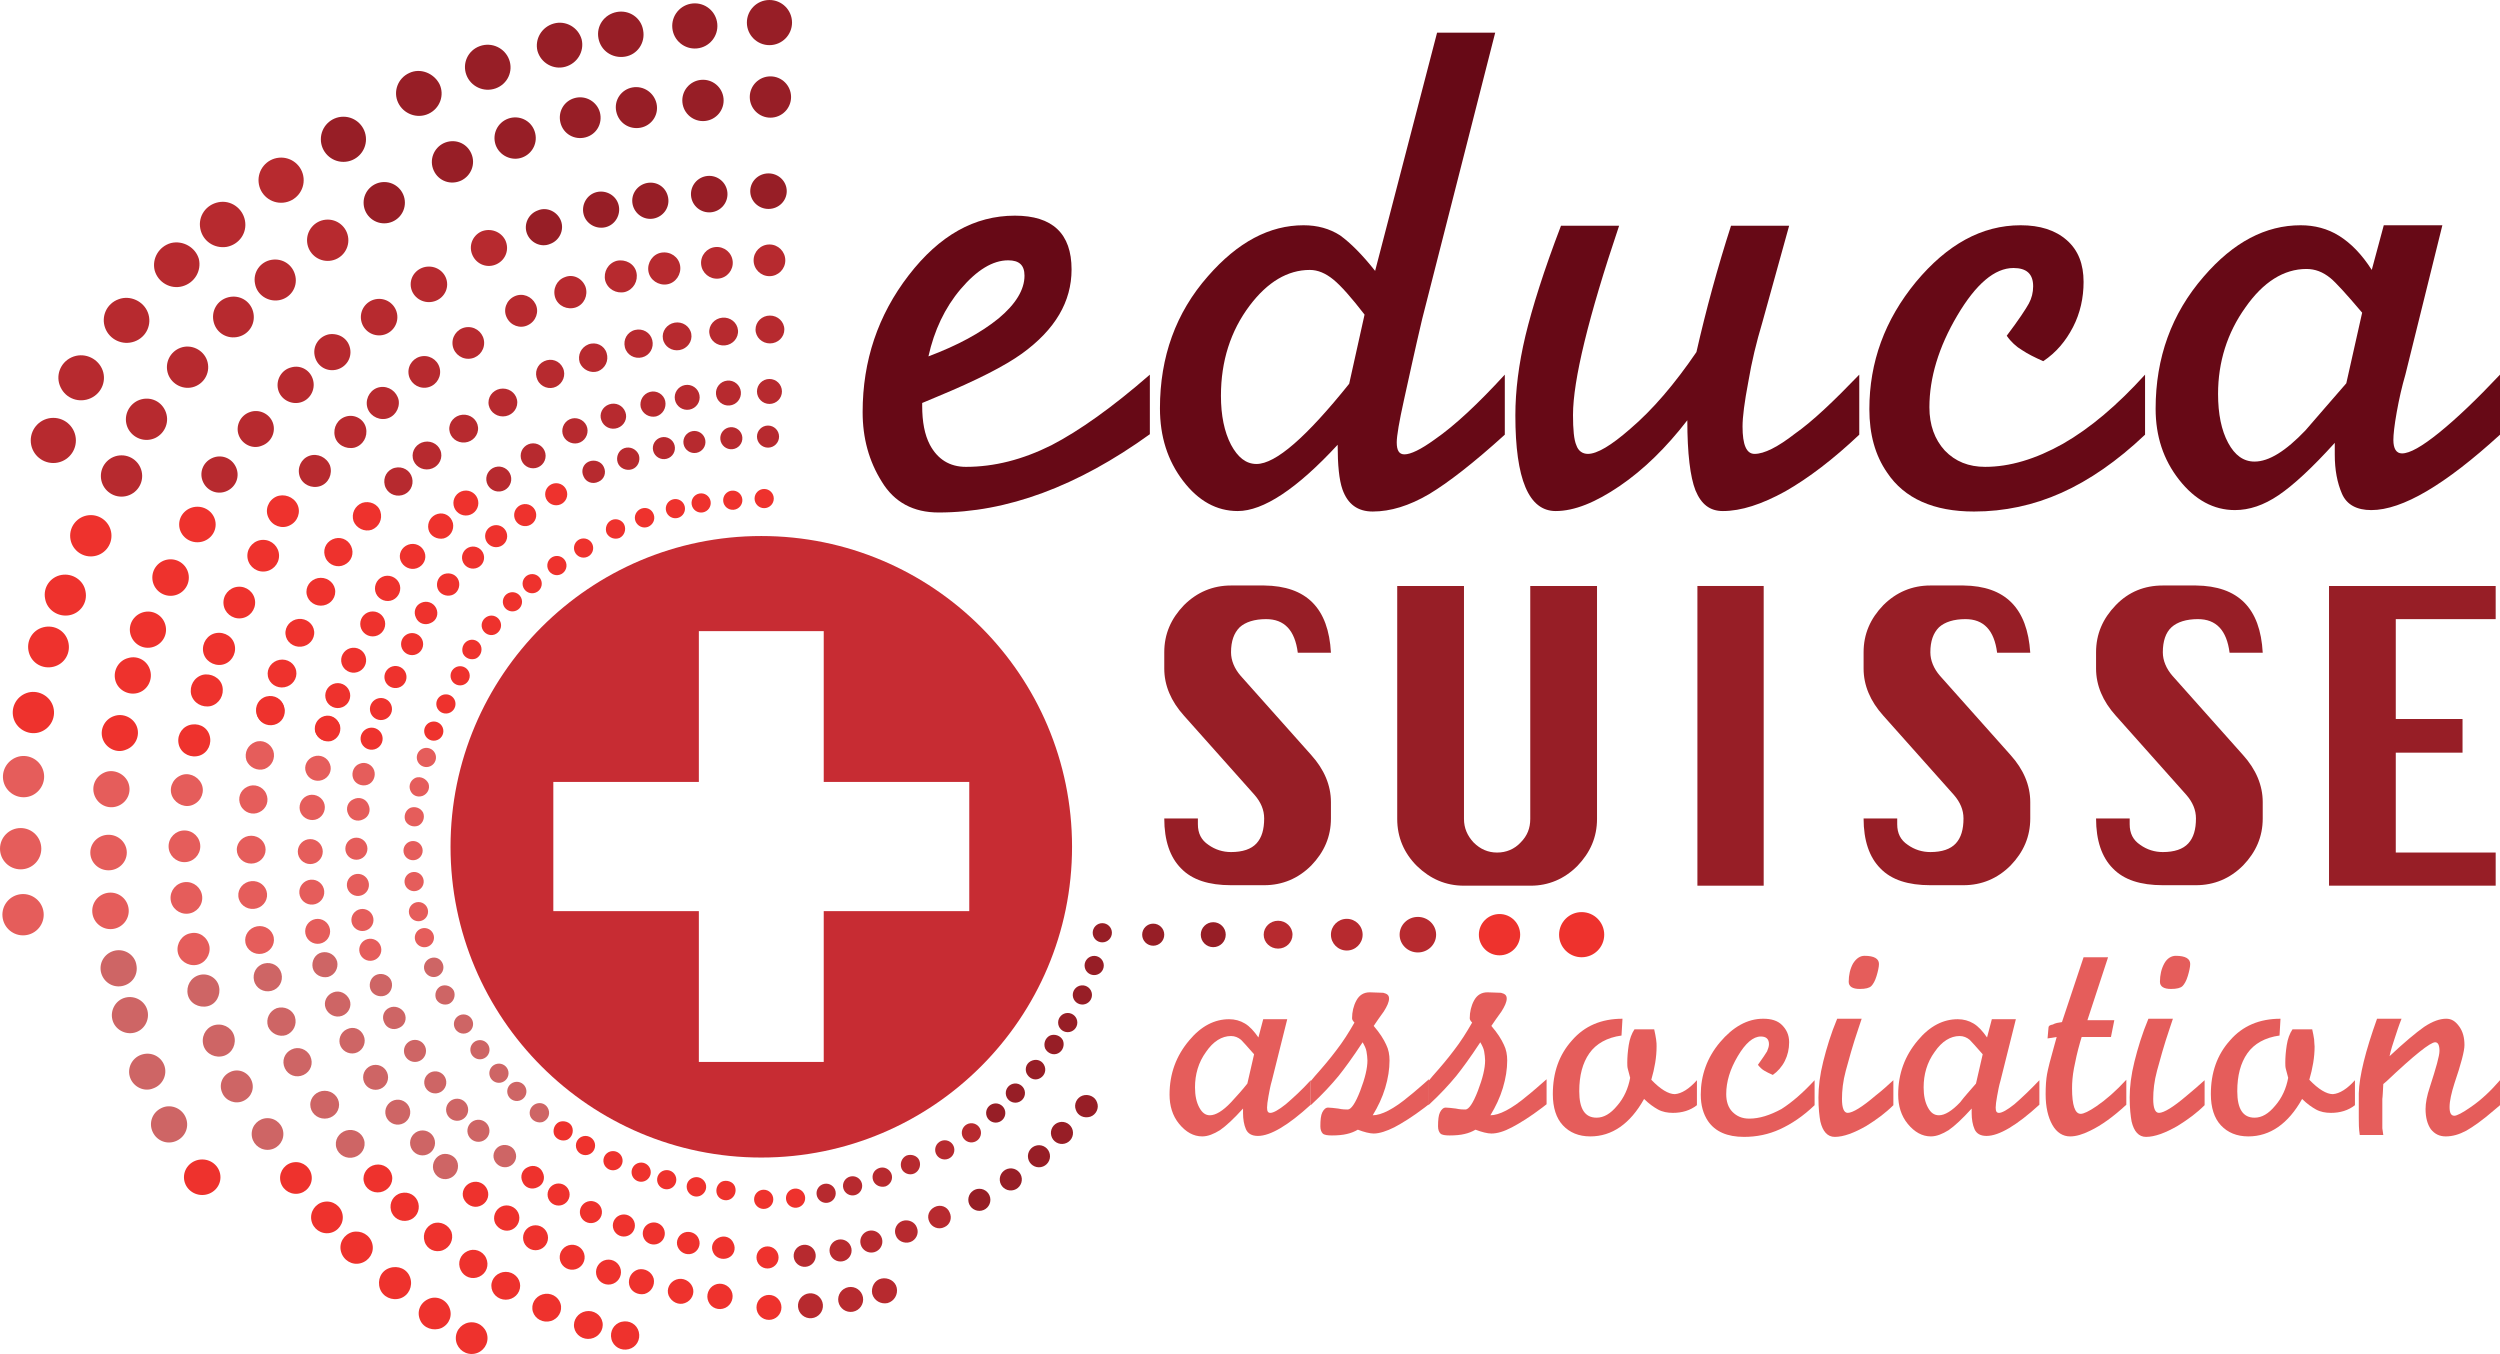 <?xml version="1.0" encoding="utf-8"?>
<!-- Generator: Adobe Illustrator 21.0.0, SVG Export Plug-In . SVG Version: 6.00 Build 0)  -->
<svg version="1.1" id="Calque_1" xmlns="http://www.w3.org/2000/svg" xmlns:xlink="http://www.w3.org/1999/xlink" x="0px" y="0px"
	 viewBox="0 0 520.5 281.9" style="enable-background:new 0 0 520.5 281.9;" xml:space="preserve">
<style type="text/css">
	.st0{fill:#C72C33;}
	.st1{fill:#670916;}
	.st2{fill:#B72A2F;}
	.st3{fill:#971E26;}
	.st4{fill:#EE322D;}
	.st5{fill:#CE6565;}
	.st6{fill:#E55D5B;}
</style>
<g>
	<path id="Symbol" class="st0" d="M158.5,111.6c-35.7,0-64.7,29-64.7,64.7s29,64.7,64.7,64.7s64.7-29,64.7-64.7
		S194.2,111.6,158.5,111.6z M201.8,189.7h-30.3v31.4h-26v-31.4h-30.3v-26.9h30.3v-31.4h26v31.4h30.3V189.7z"/>
	<g>
		<path class="st1" d="M239.4,78v12.4c-15.1,10.9-29.8,16.3-44,16.3c-5.2,0-9.2-2.1-11.8-6.4c-2.7-4.3-4-9.1-4-14.5
			c0-10.7,3.2-20.2,9.6-28.5c6.4-8.3,13.7-12.4,22.1-12.4c7.8,0,11.8,3.7,11.8,11.2c0,6.7-3.4,12.5-10.3,17.5
			c-3.6,2.6-9.5,5.6-17.7,9l-3.1,1.3v0.6c0,3.3,0.5,6,1.6,8.1c1.6,3,4.1,4.6,7.5,4.6c5.9,0,11.8-1.5,17.8-4.5
			C224.7,89.7,231.6,84.8,239.4,78z M193.3,74.2c6.1-2.3,10.9-4.9,14.6-7.9c3.6-3,5.4-6,5.4-8.9c0-2.2-1.1-3.2-3.4-3.2
			c-3.2,0-6.5,2-9.9,6C196.7,64.1,194.5,68.8,193.3,74.2z"/>
		<path class="st1" d="M286.3,56.4l12.9-49.6h12.1l-15.2,59.6c-1.6,6.8-2.8,12.4-3.8,16.9s-1.5,7.5-1.5,8.8c0,1.7,0.5,2.5,1.6,2.5
			c1.3,0,3.4-1,6.3-3.1c4.2-2.9,9.1-7.5,14.6-13.5v12.5c-6.5,5.9-11.8,10-15.8,12.4c-4.1,2.4-8,3.6-11.7,3.6c-3.1,0-5.2-1.5-6.3-4.6
			c-0.7-2-1-5.1-1-9.3c-8.5,9.2-15.5,13.8-20.8,13.8c-4.4,0-8.2-2.1-11.4-6.3c-3.2-4.2-4.8-9.2-4.8-15.1c0-10.7,3.3-19.9,10-27.5
			c6.2-7.1,12.8-10.6,19.9-10.6c2.9,0,5.4,0.7,7.6,2.1C281.2,50.6,283.6,53,286.3,56.4z M280.9,79.9l3.2-14.4
			c-2.7-3.5-4.9-6-6.5-7.3s-3.2-2-4.9-2c-4.6,0-8.8,2.5-12.5,7.4c-4,5.3-6,11.6-6,18.8c0,4.1,0.7,7.5,2.1,10.2c1.4,2.6,3.1,4,5.3,4
			C265.6,96.6,272,91,280.9,79.9z"/>
		<path class="st1" d="M387.1,78v12.5c-5.4,5.1-10.5,9-15.4,11.8c-4.9,2.7-9.2,4.1-13,4.1c-2.7,0-4.5-1.4-5.7-4.3
			c-1.1-2.8-1.7-7.7-1.7-14.6c-4.4,5.7-9.1,10.3-14.1,13.7s-9.4,5.2-13.3,5.2c-5.6,0-8.4-6.6-8.4-19.9c0-5.2,0.7-10.7,2.1-16.6
			c1.4-5.8,3.8-13.5,7.4-22.9h12.1c-6.4,19-9.6,32.2-9.6,39.4c0,3,0.2,5.2,0.7,6.3c0.4,1.2,1.3,1.8,2.4,1.8c1.9,0,4.8-1.7,8.8-5.2
			c4.7-4,9.3-9.4,13.8-16c2-8.8,4.4-17.6,7.2-26.3h12.1l-5.6,20.2c-1.2,4-2.2,8.1-2.9,12.3c-0.8,4.2-1.2,7.3-1.2,9.3
			c0,3.8,0.8,5.7,2.5,5.7c2,0,4.8-1.4,8.4-4.2C377.4,87.7,381.8,83.5,387.1,78z"/>
		<path class="st1" d="M446.6,78v12.5c-5.8,5.5-11.6,9.5-17.4,12.1s-11.9,3.9-18.2,3.9c-8.4,0-14.5-2.7-18.1-8.1
			c-2.5-3.6-3.7-8-3.7-13.2c0-9.8,3.2-18.6,9.7-26.5c6.5-7.8,13.7-11.8,21.8-11.8c4,0,7.2,1,9.6,3.1s3.5,5,3.5,8.7
			c0,3.3-0.7,6.5-2.2,9.4s-3.5,5.3-6.2,7.1c-1.8-0.8-3.2-1.5-4.4-2.3c-1.2-0.7-2.3-1.7-3.2-3c2.5-3.3,4-5.6,4.6-6.7
			c0.6-1.1,0.9-2.3,0.9-3.6c0-2.6-1.4-3.8-4.1-3.8c-3.9,0-7.8,3.3-11.7,9.9c-3.9,6.6-5.8,13-5.8,19.1c0,3.7,1.1,6.7,3.2,9
			c2.2,2.3,5,3.4,8.4,3.4c5.1,0,10.5-1.6,16.2-4.8C435.1,89.2,440.8,84.4,446.6,78z"/>
		<path class="st1" d="M520.5,78v12.5c-11.4,10.4-20.3,15.7-26.8,15.7c-3,0-5.1-1.1-6.1-3.4c-1-2.3-1.5-5-1.5-8.1v-2.5
			c-4.7,5.2-8.6,8.8-11.7,10.9c-3.1,2.1-6.1,3.1-9.1,3.1c-4.4,0-8.3-2.1-11.6-6.3c-3.3-4.2-4.9-9.1-4.9-14.8
			c0-10.6,3.3-19.8,10-27.5c6.2-7.2,12.9-10.7,20.2-10.7c2.9,0,5.6,0.7,8,2.2c2.4,1.5,4.7,3.8,6.8,7.1l2.5-9.3h12.2L500.8,78
			c-0.7,2.4-1.3,5-1.8,7.8s-0.7,4.7-0.7,5.8c0,1.8,0.6,2.8,1.8,2.8c1.6,0,4.1-1.4,7.7-4.3C511.5,87.1,515.7,83.1,520.5,78z
			 M488.5,79.8l3.3-14.7c-3.3-3.9-5.5-6.3-6.6-7.2c-1.6-1.3-3.2-1.9-5-1.9c-4.7,0-9,2.7-12.7,8c-3.8,5.3-5.7,11.4-5.7,18
			c0,4.2,0.7,7.6,2.1,10.2c1.4,2.6,3.2,3.9,5.5,3.9c3,0,6.5-2.2,10.6-6.5C482.8,86.4,485.6,83.1,488.5,79.8z"/>
	</g>
	<g>
		<ellipse transform="matrix(1 -1.355073e-03 1.355073e-03 1 -0.324 0.267)" class="st2" cx="196.7" cy="239.4" rx="2" ry="2"/>
		<ellipse transform="matrix(1 -1.355073e-03 1.355073e-03 1 -0.288 0.301)" class="st3" cx="222.3" cy="212.9" rx="2" ry="2"/>
		<ellipse transform="matrix(0.967 -0.255 0.255 0.967 -50.991 61.275)" class="st3" cx="211.3" cy="227.7" rx="2" ry="2"/>
		<ellipse transform="matrix(0.967 -0.255 0.255 0.967 -52.787 64.017)" class="st3" cx="221" cy="236" rx="2.3" ry="2.3"/>
		<ellipse transform="matrix(1 -1.355073e-03 1.355073e-03 1 -0.338 0.216)" class="st4" cx="159" cy="249.7" rx="2" ry="2"/>
		<ellipse transform="matrix(0.967 -0.255 0.255 0.967 -57.022 53.28)" class="st2" cx="177.4" cy="247" rx="2" ry="2"/>
		
			<ellipse transform="matrix(1 -1.355073e-03 1.355073e-03 1 -0.355 0.217)" class="st4" cx="159.8" cy="261.8" rx="2.3" ry="2.3"/>
		
			<ellipse transform="matrix(1 -1.355073e-03 1.355073e-03 1 -0.338 0.277)" class="st3" cx="203.9" cy="249.8" rx="2.3" ry="2.3"/>
		
			<ellipse transform="matrix(0.967 -0.255 0.255 0.967 -59.848 54.653)" class="st2" cx="181.3" cy="258.6" rx="2.3" ry="2.3"/>
		<path class="st2" d="M184.8,271.3c1.4-0.4,2.2-1.8,1.9-3.2s-1.8-2.2-3.2-1.9s-2.2,1.8-1.9,3.2C182,270.8,183.4,271.6,184.8,271.3z
			"/>
		<ellipse transform="matrix(1 -1.355073e-03 1.355073e-03 1 -0.323 0.165)" class="st4" cx="121.9" cy="238.5" rx="2" ry="2"/>
		<ellipse transform="matrix(0.967 -0.255 0.255 0.967 -54.311 34.846)" class="st5" cx="107.5" cy="227.3" rx="2" ry="2"/>
		
			<ellipse transform="matrix(1 -1.355073e-03 1.355073e-03 1 -0.337 0.158)" class="st4" cx="116.3" cy="248.7" rx="2.3" ry="2.3"/>
		
			<ellipse transform="matrix(0.967 -0.255 0.255 0.967 -56.659 33.075)" class="st5" cx="99.5" cy="235.5" rx="2.3" ry="2.3"/>
		<ellipse transform="matrix(0.967 -0.255 0.255 0.967 -60.902 43.067)" class="st4" cx="136" cy="256.9" rx="2.3" ry="2.3"/>
		
			<ellipse transform="matrix(1 -1.355073e-03 1.355073e-03 1 -0.349 0.151)" class="st4" cx="111.5" cy="257.7" rx="2.6" ry="2.6"/>
		
			<ellipse transform="matrix(1 -1.355073e-03 1.355073e-03 1 -0.369 0.217)" class="st4" cx="160.1" cy="272.2" rx="2.6" ry="2.6"/>
		<path class="st5" d="M93.4,245.4c1.4-0.4,2.2-1.8,1.9-3.2s-1.8-2.2-3.2-1.9c-1.4,0.4-2.2,1.8-1.9,3.2
			C90.6,245,92,245.8,93.4,245.4z"/>
		<path class="st4" d="M134.2,269.4c1.4-0.4,2.2-1.8,1.9-3.2c-0.4-1.4-1.8-2.2-3.2-1.9c-1.4,0.4-2.2,1.8-1.9,3.2
			C131.3,268.9,132.8,269.7,134.2,269.4z"/>
		<ellipse transform="matrix(1 -1.355073e-03 1.355073e-03 1 -0.363 0.143)" class="st4" cx="105.3" cy="267.7" rx="3" ry="2.9"/>
		<path class="st4" d="M130.9,280.9c1.6-0.4,2.5-2,2.1-3.6s-2-2.5-3.6-2.1c-1.6,0.4-2.5,2-2.1,3.6S129.3,281.3,130.9,280.9z"/>
		<ellipse transform="matrix(0.967 -0.256 0.256 0.967 -47.069 29.186)" class="st6" cx="88.4" cy="195.1" rx="2" ry="2"/>
		<path class="st5" d="M89.6,199.5c-1,0.4-1.6,1.5-1.2,2.6c0.4,1,1.5,1.6,2.6,1.2c1-0.4,1.6-1.5,1.2-2.6S90.7,199.1,89.6,199.5z"/>
		<ellipse transform="matrix(0.983 -0.182 0.182 0.983 -33.056 18.986)" class="st6" cx="87.1" cy="189.9" rx="2" ry="2"/>
		<path class="st5" d="M91.8,205.3c-1,0.5-1.4,1.7-1,2.7c0.5,1,1.7,1.4,2.7,1c1-0.5,1.4-1.7,1-2.7C94,205.3,92.8,204.9,91.8,205.3z"
			/>
		
			<ellipse transform="matrix(1 -1.355073e-03 1.355073e-03 1 -0.296 0.117)" class="st5" cx="86.4" cy="218.8" rx="2.3" ry="2.3"/>
		<path class="st5" d="M78.5,202.9c-1.2,0.4-1.8,1.8-1.4,3s1.8,1.8,3,1.4s1.8-1.8,1.4-3S79.7,202.5,78.5,202.9z"/>
		<path class="st5" d="M81.1,209.8c-1.2,0.5-1.7,1.9-1.1,3.1c0.5,1.2,1.9,1.7,3.1,1.1c1.2-0.5,1.7-1.9,1.1-3.1
			C83.6,209.8,82.2,209.3,81.1,209.8z"/>
		
			<ellipse transform="matrix(1 -1.355073e-03 1.355073e-03 1 -0.304 0.106)" class="st5" cx="78.2" cy="224.3" rx="2.6" ry="2.6"/>
		<path class="st5" d="M69.4,206.6c-1.4,0.5-2.1,2-1.6,3.3s2,2.1,3.4,1.6s2.1-2,1.6-3.3C72.2,206.8,70.7,206.1,69.4,206.6z"/>
		<path class="st5" d="M72.2,214.3c-1.3,0.6-1.9,2.2-1.3,3.5s2.2,1.9,3.5,1.3s1.9-2.2,1.3-3.5C75.1,214.2,73.6,213.6,72.2,214.3z"/>
		
			<ellipse transform="matrix(1 -1.355073e-03 1.355073e-03 1 -0.312 9.181412e-02)" class="st5" cx="67.6" cy="230" rx="3" ry="2.9"/>
		<path class="st5" d="M57.6,209.9c-1.5,0.6-2.3,2.2-1.8,3.8c0.6,1.5,2.3,2.3,3.8,1.8c1.5-0.6,2.3-2.2,1.8-3.8
			C60.9,210.2,59.2,209.4,57.6,209.9z"/>
		
			<ellipse transform="matrix(1 -1.355073e-03 1.355073e-03 1 -0.32 7.569432e-02)" class="st5" cx="55.7" cy="236.1" rx="3.3" ry="3.3"/>
		
			<ellipse transform="matrix(1 -1.355073e-03 1.355073e-03 1 -0.377 0.133)" class="st4" cx="98.2" cy="278.6" rx="3.3" ry="3.3"/>
		<path class="st4" d="M75.1,263c1.8-0.5,2.9-2.3,2.4-4.1c-0.5-1.8-2.3-2.8-4.1-2.4c-1.8,0.5-2.9,2.3-2.4,4.1
			C71.5,262.4,73.3,263.5,75.1,263z"/>
		
			<ellipse transform="matrix(1 -1.355073e-03 1.355073e-03 1 -0.332 5.727359e-02)" class="st4" cx="42.1" cy="245.1" rx="3.8" ry="3.7"/>
		<ellipse transform="matrix(0.983 -0.182 0.182 0.983 -34.149 15.236)" class="st6" cx="66.1" cy="194" rx="2.6" ry="2.6"/>
		<path class="st5" d="M55,200.6c-1.6,0.4-2.5,2-2.1,3.6s2,2.5,3.6,2.1s2.5-2,2.1-3.6C58.2,201.1,56.6,200.2,55,200.6z"/>
		<ellipse transform="matrix(0.983 -0.182 0.182 0.983 -34.676 13.069)" class="st6" cx="54" cy="195.8" rx="3" ry="2.9"/>
		<path class="st5" d="M41.5,203c-1.8,0.5-2.8,2.3-2.4,4.1s2.3,2.8,4.1,2.4s2.8-2.3,2.4-4.1S43.3,202.5,41.5,203z"/>
		<path class="st5" d="M44.4,213.5c-1.7,0.6-2.6,2.5-2,4.3c0.6,1.7,2.5,2.6,4.3,2c1.7-0.6,2.6-2.5,2-4.3
			C48.1,213.8,46.2,212.9,44.4,213.5z"/>
		<path class="st6" d="M39.7,194.3c-1.8,0.3-3,2.1-2.7,3.9s2.1,3,3.9,2.7c1.8-0.3,3-2.1,2.7-3.9C43.2,195.1,41.5,193.9,39.7,194.3z"
			/>
		<path class="st5" d="M26.1,207.7c-2,0.5-3.2,2.6-2.7,4.6s2.6,3.2,4.6,2.7s3.2-2.6,2.7-4.6C30.2,208.4,28.1,207.2,26.1,207.7z"/>
		<path class="st5" d="M29.4,219.6c-2,0.7-3,2.9-2.3,4.8s2.9,3,4.8,2.2c2-0.7,3-2.9,2.3-4.8C33.5,219.9,31.4,218.9,29.4,219.6z"/>
		<path class="st5" d="M24,197.9c-2,0.4-3.4,2.3-3,4.4c0.4,2,2.3,3.4,4.4,3s3.4-2.3,3-4.4C28.1,198.9,26.1,197.5,24,197.9z"/>
		<path class="st5" d="M33.6,230.7c-1.9,0.9-2.7,3.1-1.8,5c0.9,1.9,3.1,2.7,5,1.8s2.7-3.1,1.8-5C37.7,230.6,35.4,229.8,33.6,230.7z"
			/>
		<path class="st3" d="M115.3,4.9c-2.5,0.7-4,3.2-3.4,5.7c0.7,2.5,3.3,4,5.8,3.3s4-3.2,3.4-5.7C120.4,5.7,117.8,4.2,115.3,4.9z"/>
		<ellipse transform="matrix(1 -3.352757e-03 3.352757e-03 1 -0.28 0.351)" class="st2" cx="104.7" cy="83.8" rx="3" ry="2.9"/>
		<ellipse transform="matrix(1 -3.352757e-03 3.352757e-03 1 -0.239 0.327)" class="st2" cx="97.5" cy="71.4" rx="3.3" ry="3.3"/>
		<ellipse transform="matrix(1 -3.352757e-03 3.352757e-03 1 -0.198 0.3)" class="st2" cx="89.3" cy="59.2" rx="3.8" ry="3.7"/>
		<ellipse transform="matrix(1 -3.352757e-03 3.352757e-03 1 -0.141 0.269)" class="st3" cx="80" cy="42.2" rx="4.3" ry="4.3"/>
		
			<ellipse transform="matrix(1 -3.352757e-03 3.352757e-03 1 -9.682848e-02 0.24)" class="st3" cx="71.5" cy="29" rx="4.7" ry="4.7"/>
		<ellipse transform="matrix(1 -3.352757e-03 3.352757e-03 1 -0.382 0.408)" class="st4" cx="121.5" cy="114.1" rx="2" ry="2"/>
		
			<ellipse transform="matrix(1 -3.352757e-03 3.352757e-03 1 -0.344 0.389)" class="st4" cx="115.8" cy="102.9" rx="2.3" ry="2.3"/>
		<ellipse transform="matrix(1 -3.352757e-03 3.352757e-03 1 -0.318 0.373)" class="st2" cx="111" cy="94.9" rx="2.6" ry="2.6"/>
		<ellipse transform="matrix(1 -3.352757e-03 3.352757e-03 1 -0.347 0.534)" class="st4" cx="159.1" cy="103.8" rx="2" ry="2"/>
		
			<ellipse transform="matrix(1 -3.352757e-03 3.352757e-03 1 -0.304 0.537)" class="st2" cx="159.9" cy="90.9" rx="2.3" ry="2.3"/>
		
			<ellipse transform="matrix(1 -3.352757e-03 3.352757e-03 1 -0.272 0.538)" class="st2" cx="160.2" cy="81.5" rx="2.6" ry="2.6"/>
		<ellipse transform="matrix(1 -3.352757e-03 3.352757e-03 1 -0.229 0.538)" class="st2" cx="160.3" cy="68.6" rx="3" ry="2.9"/>
		
			<ellipse transform="matrix(1 -3.352757e-03 3.352757e-03 1 -0.181 0.537)" class="st2" cx="160.2" cy="54.2" rx="3.3" ry="3.3"/>
		<ellipse transform="matrix(1 -3.352757e-03 3.352757e-03 1 -0.133 0.537)" class="st3" cx="160" cy="39.8" rx="3.8" ry="3.7"/>
		
			<ellipse transform="matrix(1 -3.352757e-03 3.352757e-03 1 -6.682501e-02 0.538)" class="st3" cx="160.4" cy="20.2" rx="4.3" ry="4.3"/>
		
			<ellipse transform="matrix(1 -3.352757e-03 3.352757e-03 1 -1.485763e-02 0.537)" class="st3" cx="160.2" cy="4.7" rx="4.7" ry="4.7"/>
		<ellipse transform="matrix(0.967 -0.256 0.256 0.967 -22.429 39.584)" class="st4" cx="140.6" cy="105.8" rx="2" ry="2"/>
		
			<ellipse transform="matrix(0.967 -0.256 0.256 0.967 -19.279 38.548)" class="st2" cx="138.2" cy="93.2" rx="2.3" ry="2.3"/>
		<path class="st2" d="M135.3,81.6c-1.4,0.4-2.2,1.8-1.9,3.2c0.4,1.4,1.8,2.2,3.2,1.9c1.4-0.4,2.2-1.8,1.9-3.2
			S136.7,81.2,135.3,81.6z"/>
		<path class="st2" d="M132.2,68.7c-1.6,0.4-2.5,2-2.1,3.6s2,2.5,3.6,2.1s2.5-2,2.1-3.6S133.8,68.3,132.2,68.7z"/>
		<path class="st2" d="M128.4,54.3c-1.8,0.5-2.8,2.3-2.4,4.1c0.5,1.8,2.3,2.8,4.1,2.4c1.8-0.5,2.8-2.3,2.4-4.1
			S130.2,53.9,128.4,54.3z"/>
		<path class="st3" d="M124.2,40c-2,0.5-3.2,2.6-2.7,4.6s2.6,3.2,4.6,2.7c2-0.5,3.2-2.6,2.7-4.6S126.2,39.5,124.2,40z"/>
		<path class="st3" d="M119.7,20.4c-2.3,0.6-3.6,2.9-3,5.2s2.9,3.6,5.2,3s3.6-2.9,3-5.2C124.3,21.2,122,19.8,119.7,20.4z"/>
		<path class="st2" d="M72.1,86.7c-1.8,0.5-2.8,2.3-2.4,4.1s2.3,2.8,4.1,2.4c1.8-0.5,2.8-2.3,2.4-4.1S73.9,86.2,72.1,86.7z"/>
		<ellipse transform="matrix(1 -3.352757e-03 3.352757e-03 1 -0.471 0.322)" class="st4" cx="95.8" cy="140.7" rx="2" ry="2"/>
		
			<ellipse transform="matrix(1 -3.352757e-03 3.352757e-03 1 -0.449 0.288)" class="st4" cx="85.8" cy="134.1" rx="2.3" ry="2.3"/>
		
			<ellipse transform="matrix(0.967 -0.256 0.256 0.967 -36.825 24.982)" class="st4" cx="77.4" cy="153.7" rx="2.3" ry="2.3"/>
		<path class="st2" d="M60.6,76.5c-2,0.5-3.2,2.6-2.7,4.6s2.6,3.2,4.6,2.7s3.2-2.6,2.7-4.6C64.7,77.1,62.6,75.9,60.6,76.5z"/>
		<path class="st2" d="M47.5,61.9c-2.3,0.6-3.6,2.9-3,5.2s2.9,3.6,5.2,3c2.3-0.6,3.6-2.9,3-5.2C52.1,62.6,49.8,61.3,47.5,61.9z"/>
		<path class="st2" d="M35.6,50.6c-2.5,0.7-4,3.2-3.4,5.7c0.7,2.5,3.3,4,5.8,3.3s4-3.2,3.4-5.7C40.7,51.5,38.1,50,35.6,50.6z"/>
		<ellipse transform="matrix(0.967 -0.256 0.256 0.967 -28.541 31.541)" class="st4" cx="106.7" cy="125.2" rx="2" ry="2"/>
		
			<ellipse transform="matrix(0.996 -9.379960e-02 9.379960e-02 0.996 -10.53 11.39)" class="st4" cx="115.9" cy="117.7" rx="2" ry="2"/>
		<ellipse transform="matrix(0.983 -0.182 0.182 0.983 -20.25 22.154)" class="st4" cx="110.8" cy="121.6" rx="2" ry="2"/>
		<ellipse transform="matrix(0.967 -0.256 0.256 0.967 -26.455 29.134)" class="st4" cx="98.5" cy="116" rx="2.3" ry="2.3"/>
		
			<ellipse transform="matrix(0.996 -9.379960e-02 9.379960e-02 0.996 -9.574 10.725)" class="st4" cx="109.3" cy="107.2" rx="2.3" ry="2.3"/>
		<path class="st4" d="M92.5,119.5c-1.2,0.4-1.8,1.8-1.4,3s1.8,1.8,3,1.4s1.8-1.8,1.4-3C95.1,119.7,93.8,119.1,92.5,119.5z"/>
		
			<ellipse transform="matrix(0.983 -0.182 0.182 0.983 -18.576 20.626)" class="st4" cx="103.3" cy="111.7" rx="2.3" ry="2.3"/>
		<path class="st4" d="M91.1,107c-1.4,0.4-2.2,1.8-1.9,3.2s1.8,2.2,3.2,1.9c1.4-0.4,2.2-1.8,1.9-3.2C93.9,107.4,92.5,106.6,91.1,107
			z"/>
		<path class="st4" d="M85,113.4c-1.4,0.5-2.1,2-1.6,3.3s2,2.1,3.4,1.6s2.1-2,1.6-3.3C87.9,113.6,86.4,112.9,85,113.4z"/>
		<ellipse transform="matrix(0.983 -0.182 0.182 0.983 -17.429 19.369)" class="st4" cx="97" cy="104.8" rx="2.6" ry="2.6"/>
		<path class="st4" d="M79.6,120.1c-1.3,0.6-1.9,2.2-1.3,3.5s2.2,1.9,3.5,1.3s1.9-2.2,1.3-3.5C82.5,120.1,80.9,119.5,79.6,120.1z"/>
		<ellipse transform="matrix(1 -3.352757e-03 3.352757e-03 1 -0.413 0.225)" class="st4" cx="66.8" cy="123.2" rx="3" ry="2.9"/>
		<path class="st2" d="M82.2,97.4c-1.6,0.4-2.5,2-2.1,3.6s2,2.5,3.6,2.1s2.5-2,2.1-3.6S83.8,97,82.2,97.4z"/>
		
			<ellipse transform="matrix(0.996 -9.379960e-02 9.379960e-02 0.996 -12.079 6.433)" class="st4" cx="62.4" cy="131.7" rx="3" ry="2.9"/>
		<path class="st4" d="M75.4,104.7c-1.5,0.6-2.3,2.2-1.8,3.8c0.6,1.5,2.3,2.3,3.8,1.8c1.5-0.6,2.3-2.2,1.8-3.8
			S76.9,104.2,75.4,104.7z"/>
		<path class="st4" d="M69.2,112.3c-1.5,0.7-2.1,2.4-1.4,3.9s2.5,2.1,3.9,1.4c1.5-0.7,2.1-2.4,1.4-3.9S70.7,111.6,69.2,112.3z"/>
		
			<ellipse transform="matrix(1 -3.352757e-03 3.352757e-03 1 -0.388 0.184)" class="st4" cx="54.8" cy="115.7" rx="3.3" ry="3.3"/>
		
			<ellipse transform="matrix(0.996 -9.379960e-02 9.379960e-02 0.996 -11.543 5.224)" class="st4" cx="49.8" cy="125.4" rx="3.3" ry="3.3"/>
		<path class="st4" d="M45,131.8c-1.8,0.3-3,2.1-2.7,3.9s2.1,3,3.9,2.7s3-2.1,2.7-3.9C48.6,132.6,46.8,131.5,45,131.8z"/>
		<path class="st4" d="M57.5,103.4c-1.7,0.8-2.4,2.8-1.6,4.4c0.8,1.7,2.8,2.4,4.4,1.6c1.7-0.8,2.4-2.8,1.6-4.4
			S59.1,102.7,57.5,103.4z"/>
		
			<ellipse transform="matrix(1 -3.352757e-03 3.352757e-03 1 -0.366 0.138)" class="st4" cx="41.1" cy="109.2" rx="3.8" ry="3.7"/>
		<path class="st4" d="M26.7,137c-2,0.5-3.2,2.6-2.7,4.6s2.6,3.2,4.6,2.7s3.2-2.6,2.7-4.6C30.8,137.6,28.7,136.4,26.7,137z"/>
		
			<ellipse transform="matrix(0.996 -9.379960e-02 9.379960e-02 0.996 -11.118 3.86)" class="st4" cx="35.5" cy="120.2" rx="3.8" ry="3.8"/>
		<path class="st4" d="M30.1,127.4c-2,0.4-3.4,2.3-3,4.4c0.4,2,2.3,3.4,4.4,3c2-0.4,3.4-2.3,3-4.4S32.1,127,30.1,127.4z"/>
		<path class="st2" d="M44.1,95.4c-1.9,0.9-2.7,3.1-1.8,5s3.1,2.7,5,1.8s2.7-3.1,1.8-5S46,94.5,44.1,95.4z"/>
		
			<ellipse transform="matrix(1 -3.352757e-03 3.352757e-03 1 -0.332 8.538307e-02)" class="st2" cx="25.3" cy="99.1" rx="4.3" ry="4.3"/>
		<path class="st4" d="M9,130.6c-2.3,0.6-3.6,2.9-3,5.2c0.6,2.3,2.9,3.6,5.2,3s3.6-2.9,3-5.2C13.6,131.3,11.3,130,9,130.6z"/>
		
			<ellipse transform="matrix(0.996 -9.379960e-02 9.379960e-02 0.996 -10.376 2.265)" class="st4" cx="18.9" cy="111.5" rx="4.3" ry="4.3"/>
		<path class="st4" d="M5.5,144.3c-2.2,0.8-3.4,3.2-2.6,5.5c0.8,2.2,3.3,3.4,5.5,2.6c2.2-0.8,3.4-3.2,2.6-5.5
			C10.2,144.7,7.7,143.5,5.5,144.3z"/>
		<path class="st4" d="M12.8,119.7c-2.3,0.4-3.9,2.6-3.4,5c0.4,2.3,2.7,3.8,5,3.4s3.9-2.6,3.4-5C17.4,120.8,15.1,119.3,12.8,119.7z"
			/>
		
			<ellipse transform="matrix(1 -3.352757e-03 3.352757e-03 1 -0.307 3.773162e-02)" class="st2" cx="11.1" cy="91.7" rx="4.7" ry="4.7"/>
		<ellipse transform="matrix(1 -1.355073e-03 1.355073e-03 1 -0.289 0.131)" class="st5" cx="96.5" cy="213.2" rx="2" ry="2"/>
		<ellipse transform="matrix(1 -1.355073e-03 1.355073e-03 1 -0.24 0.117)" class="st6" cx="86" cy="177.1" rx="2" ry="2"/>
		<ellipse transform="matrix(0.967 -0.255 0.255 0.967 -57.968 43.39)" class="st4" cx="138.7" cy="245.7" rx="2" ry="2"/>
		<ellipse transform="matrix(0.967 -0.256 0.256 0.967 -37.441 28.037)" class="st6" cx="88.8" cy="157.6" rx="2" ry="2"/>
		
			<ellipse transform="matrix(0.996 -9.180935e-02 9.180935e-02 0.996 -19.639 10.095)" class="st5" cx="99.9" cy="218.5" rx="2" ry="2"/>
		
			<ellipse transform="matrix(0.996 -9.180935e-02 9.180935e-02 0.996 -16.484 8.689)" class="st6" cx="86.2" cy="183.5" rx="2" ry="2"/>
		
			<ellipse transform="matrix(0.996 -9.180935e-02 9.180935e-02 0.996 -21.643 12.735)" class="st4" cx="127.6" cy="241.6" rx="2" ry="2"/>
		
			<ellipse transform="matrix(0.996 -9.180935e-02 9.180935e-02 0.996 -22.198 16.258)" class="st4" cx="165.6" cy="249.4" rx="2" ry="2"/>
		
			<ellipse transform="matrix(0.996 -9.180935e-02 9.180935e-02 0.996 -20.795 19.56)" class="st2" cx="202.2" cy="235.8" rx="2" ry="2"/>
		
			<ellipse transform="matrix(0.996 -9.180935e-02 9.180935e-02 0.996 -18.063 21.56)" class="st3" cx="225.3" cy="207.1" rx="2" ry="2"/>
		
			<ellipse transform="matrix(0.996 -9.379960e-02 9.379960e-02 0.996 -9.092 14.764)" class="st4" cx="152.5" cy="104.1" rx="2" ry="2"/>
		
			<ellipse transform="matrix(0.996 -9.379960e-02 9.379960e-02 0.996 -13.333 9.35)" class="st4" cx="92.8" cy="146.5" rx="2" ry="2"/>
		<path class="st5" d="M113,233.6c1-0.4,1.6-1.5,1.2-2.6s-1.5-1.6-2.6-1.2c-1,0.4-1.6,1.5-1.2,2.6C110.8,233.4,112,233.9,113,233.6z
			"/>
		<path class="st4" d="M145.7,249c1-0.4,1.6-1.5,1.2-2.6c-0.4-1-1.5-1.6-2.6-1.2s-1.6,1.5-1.2,2.6
			C143.5,248.8,144.6,249.4,145.7,249z"/>
		<path class="st2" d="M184.4,247c1-0.4,1.6-1.5,1.2-2.6c-0.4-1-1.5-1.6-2.6-1.2s-1.6,1.5-1.2,2.6
			C182.2,246.8,183.3,247.3,184.4,247z"/>
		<path class="st3" d="M216.3,224.6c1-0.4,1.6-1.5,1.2-2.6s-1.5-1.6-2.6-1.2s-1.6,1.5-1.2,2.6C214.2,224.5,215.3,225,216.3,224.6z"
			/>
		<path class="st4" d="M133.5,105.9c-1,0.4-1.6,1.5-1.2,2.6c0.4,1,1.5,1.6,2.6,1.2c1-0.4,1.6-1.5,1.2-2.6S134.6,105.5,133.5,105.9z"
			/>
		<path class="st4" d="M101.6,128.3c-1,0.4-1.6,1.5-1.2,2.6c0.4,1,1.5,1.6,2.6,1.2c1-0.4,1.6-1.5,1.2-2.6S102.6,127.9,101.6,128.3z"
			/>
		<path class="st6" d="M86.6,161.9c-1,0.4-1.6,1.5-1.2,2.6s1.5,1.6,2.6,1.2c1-0.4,1.6-1.5,1.2-2.6C88.7,162.1,87.6,161.6,86.6,161.9
			z"/>
		<ellipse transform="matrix(0.984 -0.18 0.18 0.984 -38.474 22.304)" class="st5" cx="103.8" cy="223.4" rx="2" ry="2"/>
		<ellipse transform="matrix(0.984 -0.18 0.18 0.984 -41.697 27.962)" class="st4" cx="133.4" cy="244" rx="2" ry="2"/>
		<ellipse transform="matrix(0.984 -0.18 0.18 0.984 -41.861 34.957)" class="st2" cx="171.9" cy="248.4" rx="2" ry="2"/>
		<ellipse transform="matrix(0.984 -0.18 0.18 0.984 -38.281 41.032)" class="st3" cx="207.2" cy="231.7" rx="2" ry="2"/>
		<ellipse transform="matrix(0.984 -0.18 0.18 0.984 -32.428 44.218)" class="st3" cx="227.7" cy="201" rx="2" ry="2"/>
		<ellipse transform="matrix(0.983 -0.182 0.182 0.983 -16.613 28.27)" class="st4" cx="146" cy="104.8" rx="2" ry="2"/>
		<ellipse transform="matrix(0.983 -0.182 0.182 0.983 -26.172 18.939)" class="st4" cx="90.3" cy="152.3" rx="2" ry="2"/>
		<path class="st4" d="M118.1,237.3c1-0.5,1.4-1.7,1-2.7s-1.7-1.4-2.7-1c-1,0.5-1.4,1.7-1,2.7C115.9,237.3,117.1,237.7,118.1,237.3z
			"/>
		<path class="st4" d="M152,249.7c1-0.5,1.4-1.7,1-2.7s-1.7-1.4-2.7-1c-1,0.5-1.4,1.7-1,2.7S151,250.2,152,249.7z"/>
		<path class="st2" d="M190.4,244.3c1-0.5,1.4-1.7,1-2.7s-1.7-1.4-2.7-1c-1,0.5-1.4,1.7-1,2.7S189.4,244.8,190.4,244.3z"/>
		<path class="st3" d="M220.3,219.3c1-0.5,1.4-1.7,1-2.7c-0.5-1-1.7-1.4-2.7-1c-1,0.5-1.4,1.7-1,2.7
			C218.1,219.3,219.3,219.8,220.3,219.3z"/>
		<path class="st4" d="M127.3,108.3c-1,0.5-1.4,1.7-1,2.7c0.5,1,1.7,1.4,2.7,1c1-0.5,1.4-1.7,1-2.7S128.3,107.8,127.3,108.3z"/>
		<path class="st4" d="M97.4,133.4c-1,0.5-1.4,1.7-1,2.7c0.5,1,1.7,1.4,2.7,1c1-0.5,1.4-1.7,1-2.7C99.6,133.3,98.4,132.9,97.4,133.4
			z"/>
		<path class="st6" d="M85.4,168.2c-1,0.5-1.4,1.7-1,2.7c0.5,1,1.7,1.4,2.7,1c1-0.5,1.4-1.7,1-2.7C87.6,168.2,86.4,167.8,85.4,168.2
			z"/>
		
			<ellipse transform="matrix(1 -1.355073e-03 1.355073e-03 1 -0.239 0.101)" class="st6" cx="74.2" cy="176.7" rx="2.3" ry="2.3"/>
		<ellipse transform="matrix(0.967 -0.255 0.255 0.967 -47.805 26.107)" class="st6" cx="77" cy="197.8" rx="2.3" ry="2.3"/>
		
			<ellipse transform="matrix(0.996 -9.180935e-02 9.180935e-02 0.996 -20.302 9.27)" class="st5" cx="90.6" cy="225.3" rx="2.3" ry="2.3"/>
		
			<ellipse transform="matrix(0.996 -9.180935e-02 9.180935e-02 0.996 -16.597 7.618)" class="st6" cx="74.5" cy="184.2" rx="2.3" ry="2.3"/>
		
			<ellipse transform="matrix(0.996 -9.180935e-02 9.180935e-02 0.996 -22.645 12.358)" class="st4" cx="123" cy="252.3" rx="2.3" ry="2.3"/>
		
			<ellipse transform="matrix(0.996 -9.180935e-02 9.180935e-02 0.996 -23.292 16.482)" class="st2" cx="167.5" cy="261.4" rx="2.3" ry="2.3"/>
		
			<ellipse transform="matrix(0.996 -9.180935e-02 9.180935e-02 0.996 -21.651 20.354)" class="st3" cx="210.4" cy="245.5" rx="2.3" ry="2.3"/>
		
			<ellipse transform="matrix(0.996 -9.379960e-02 9.379960e-02 0.996 -7.883 14.678)" class="st2" cx="152.2" cy="91.2" rx="2.3" ry="2.3"/>
		
			<ellipse transform="matrix(0.996 -9.379960e-02 9.379960e-02 0.996 -12.853 8.341)" class="st4" cx="82.3" cy="140.9" rx="2.3" ry="2.3"/>
		<path class="st5" d="M105.9,242.9c1.2-0.4,1.9-1.8,1.4-3c-0.4-1.2-1.8-1.8-3-1.4s-1.9,1.8-1.4,3S104.7,243.3,105.9,242.9z"/>
		<path class="st4" d="M144.1,261c1.2-0.4,1.9-1.8,1.4-3c-0.4-1.2-1.8-1.8-3-1.4s-1.9,1.8-1.4,3C141.6,260.8,142.9,261.4,144.1,261z
			"/>
		<path class="st2" d="M189.5,258.6c1.2-0.4,1.9-1.8,1.4-3c-0.4-1.2-1.8-1.8-3-1.4s-1.9,1.8-1.4,3
			C186.9,258.4,188.3,259,189.5,258.6z"/>
		<path class="st3" d="M227,232.5c1.2-0.4,1.9-1.8,1.4-3c-0.4-1.2-1.8-1.8-3-1.4s-1.9,1.8-1.4,3C224.4,232.3,225.7,232.9,227,232.5z
			"/>
		<path class="st2" d="M130,93.3c-1.2,0.4-1.8,1.8-1.4,3c0.4,1.2,1.8,1.8,3,1.4c1.2-0.4,1.8-1.8,1.4-3
			C132.5,93.5,131.2,92.9,130,93.3z"/>
		<path class="st6" d="M74.9,159c-1.2,0.4-1.8,1.8-1.4,3s1.8,1.8,3,1.4s1.8-1.8,1.4-3C77.5,159.2,76.1,158.5,74.9,159z"/>
		<ellipse transform="matrix(0.984 -0.18 0.18 0.984 -39.982 20.864)" class="st5" cx="95.1" cy="231" rx="2.3" ry="2.3"/>
		
			<ellipse transform="matrix(0.984 -0.18 0.18 0.984 -33.204 16.677)" class="st6" cx="75.4" cy="191.5" rx="2.3" ry="2.3"/>
		
			<ellipse transform="matrix(0.984 -0.18 0.18 0.984 -43.751 27.495)" class="st4" cx="129.8" cy="255.1" rx="2.3" ry="2.3"/>
		
			<ellipse transform="matrix(0.984 -0.18 0.18 0.984 -43.951 35.691)" class="st2" cx="174.9" cy="260.3" rx="2.3" ry="2.3"/>
		
			<ellipse transform="matrix(0.984 -0.18 0.18 0.984 -39.754 42.797)" class="st3" cx="216.2" cy="240.7" rx="2.3" ry="2.3"/>
		
			<ellipse transform="matrix(0.983 -0.182 0.182 0.983 -14.326 27.806)" class="st2" cx="144.6" cy="92.1" rx="2.3" ry="2.3"/>
		
			<ellipse transform="matrix(0.983 -0.182 0.182 0.983 -25.518 16.864)" class="st4" cx="79.3" cy="147.7" rx="2.3" ry="2.3"/>
		<path class="st4" d="M111.9,247.2c1.2-0.5,1.7-1.9,1.1-3.1c-0.5-1.2-1.9-1.7-3.1-1.1c-1.2,0.5-1.7,1.9-1.1,3.1
			C109.3,247.3,110.7,247.8,111.9,247.2z"/>
		<path class="st4" d="M151.6,261.9c1.2-0.5,1.7-1.9,1.1-3.1c-0.5-1.2-1.9-1.7-3.1-1.1s-1.7,1.9-1.1,3.1
			C149,261.9,150.4,262.4,151.6,261.9z"/>
		<path class="st2" d="M196.6,255.5c1.2-0.5,1.7-1.9,1.1-3.1c-0.5-1.2-1.9-1.7-3.1-1.1s-1.7,1.9-1.1,3.1
			C194,255.5,195.4,256.1,196.6,255.5z"/>
		<path class="st2" d="M122.6,96.1c-1.2,0.5-1.7,1.9-1.1,3.1c0.5,1.2,1.9,1.7,3.1,1.1c1.2-0.5,1.7-1.9,1.1-3.1
			C125.2,96.1,123.8,95.6,122.6,96.1z"/>
		<path class="st4" d="M87.7,125.5c-1.2,0.5-1.7,1.9-1.1,3.1c0.5,1.2,1.9,1.7,3.1,1.1c1.2-0.5,1.7-1.9,1.1-3.1S88.8,125,87.7,125.5z
			"/>
		<path class="st6" d="M73.6,166.4c-1.2,0.5-1.7,1.9-1.1,3.1c0.5,1.2,1.9,1.7,3.1,1.1c1.2-0.5,1.7-1.9,1.1-3.1
			C76.2,166.3,74.8,165.8,73.6,166.4z"/>
		
			<ellipse transform="matrix(1 -1.355073e-03 1.355073e-03 1 -0.24 8.770064e-02)" class="st6" cx="64.6" cy="177.3" rx="2.6" ry="2.6"/>
		
			<ellipse transform="matrix(1 -3.352757e-03 3.352757e-03 1 -0.435 0.261)" class="st4" cx="77.6" cy="129.9" rx="2.6" ry="2.6"/>
		<path class="st5" d="M68.3,203.4c1.4-0.4,2.2-1.8,1.9-3.2c-0.4-1.4-1.8-2.2-3.2-1.9s-2.2,1.8-1.9,3.2S66.9,203.7,68.3,203.4z"/>
		<path class="st4" d="M67.6,149.2c-1.4,0.4-2.2,1.8-1.9,3.2c0.4,1.4,1.8,2.2,3.2,1.9c1.4-0.4,2.2-1.8,1.9-3.2
			C70.4,149.7,69,148.9,67.6,149.2z"/>
		<path class="st4" d="M67.5,149.1c-1.4,0.4-2.2,1.8-1.9,3.2c0.4,1.4,1.8,2.2,3.2,1.9c1.4-0.4,2.2-1.8,1.9-3.2
			C70.3,149.5,68.9,148.7,67.5,149.1z"/>
		
			<ellipse transform="matrix(0.996 -9.180935e-02 9.180935e-02 0.996 -20.905 8.58)" class="st5" cx="82.8" cy="231.5" rx="2.6" ry="2.6"/>
		
			<ellipse transform="matrix(0.996 -9.180935e-02 9.180935e-02 0.996 -16.776 6.743)" class="st6" cx="64.9" cy="185.7" rx="2.6" ry="2.6"/>
		
			<ellipse transform="matrix(0.996 -9.180935e-02 9.180935e-02 0.996 -23.524 12.04)" class="st4" cx="119.1" cy="261.7" rx="2.6" ry="2.6"/>
		
			<ellipse transform="matrix(0.996 -9.180935e-02 9.180935e-02 0.996 -24.242 16.636)" class="st2" cx="168.7" cy="271.8" rx="2.6" ry="2.6"/>
		
			<ellipse transform="matrix(0.996 -9.379960e-02 9.379960e-02 0.996 -7.005 14.581)" class="st2" cx="151.6" cy="81.8" rx="2.6" ry="2.6"/>
		
			<ellipse transform="matrix(0.996 -9.379960e-02 9.379960e-02 0.996 -8.894 10.176)" class="st2" cx="103.8" cy="99.7" rx="2.6" ry="2.6"/>
		
			<ellipse transform="matrix(0.996 -9.379960e-02 9.379960e-02 0.996 -12.563 7.51)" class="st4" cx="73.6" cy="137.4" rx="2.6" ry="2.6"/>
		<path class="st4" d="M99.9,251.1c1.4-0.5,2.1-2,1.6-3.3c-0.5-1.4-2-2.1-3.4-1.6s-2.1,2-1.6,3.3C97.1,250.9,98.6,251.6,99.9,251.1z
			"/>
		<path class="st4" d="M142.6,271.3c1.4-0.5,2.1-2,1.6-3.3s-2-2.1-3.4-1.6s-2.1,2-1.6,3.3C139.8,271.1,141.3,271.8,142.6,271.3z"/>
		<path class="st2" d="M126.8,84.2c-1.4,0.5-2.1,2-1.6,3.3c0.5,1.4,2,2.1,3.4,1.6c1.4-0.5,2.1-2,1.6-3.3
			C129.7,84.4,128.2,83.7,126.8,84.2z"/>
		<path class="st6" d="M65.3,157.5c-1.4,0.5-2.1,2-1.6,3.3c0.5,1.4,2,2.1,3.4,1.6s2.1-2,1.6-3.3C68.2,157.7,66.7,157,65.3,157.5z"/>
		
			<ellipse transform="matrix(0.984 -0.18 0.18 0.984 -41.34 19.683)" class="st5" cx="87.9" cy="237.9" rx="2.6" ry="2.6"/>
		
			<ellipse transform="matrix(0.984 -0.18 0.18 0.984 -45.548 27.079)" class="st4" cx="126.6" cy="264.8" rx="2.6" ry="2.6"/>
		<ellipse transform="matrix(0.984 -0.18 0.18 0.984 -45.75 36.232)" class="st2" cx="177" cy="270.5" rx="2.6" ry="2.6"/>
		<ellipse transform="matrix(0.983 -0.182 0.182 0.983 -12.663 27.378)" class="st2" cx="143.1" cy="82.8" rx="2.6" ry="2.6"/>
		
			<ellipse transform="matrix(0.983 -0.182 0.182 0.983 -25.158 15.181)" class="st4" cx="70.3" cy="144.9" rx="2.6" ry="2.6"/>
		<path class="st4" d="M106.6,256c1.3-0.6,1.9-2.2,1.3-3.5s-2.2-1.9-3.5-1.3s-1.9,2.2-1.3,3.5C103.8,256,105.3,256.6,106.6,256z"/>
		<path class="st4" d="M151,272.3c1.3-0.6,1.9-2.2,1.3-3.5c-0.6-1.3-2.2-1.9-3.5-1.3s-1.9,2.2-1.3,3.5
			C148.1,272.4,149.7,272.9,151,272.3z"/>
		<path class="st2" d="M118.6,87.3c-1.3,0.6-1.9,2.2-1.3,3.5c0.6,1.3,2.2,1.9,3.5,1.3s1.9-2.2,1.3-3.5
			C121.5,87.3,119.9,86.7,118.6,87.3z"/>
		<path class="st6" d="M63.9,165.7c-1.3,0.6-1.9,2.2-1.3,3.5s2.2,1.9,3.5,1.3s1.9-2.2,1.3-3.5S65.2,165.1,63.9,165.7z"/>
		
			<ellipse transform="matrix(1 -1.355073e-03 1.355073e-03 1 -0.24 7.103282e-02)" class="st6" cx="52.3" cy="176.9" rx="3" ry="2.9"/>
		<path class="st4" d="M85,254.1c1.6-0.4,2.5-2,2.1-3.6s-2-2.5-3.6-2.1s-2.5,2-2.1,3.6S83.4,254.5,85,254.1z"/>
		<path class="st4" d="M55.6,145.2c-1.6,0.4-2.5,2-2.1,3.6s2,2.5,3.6,2.1s2.5-2,2.1-3.6S57.2,144.8,55.6,145.2z"/>
		<path class="st4" d="M55.5,145c-1.6,0.4-2.5,2-2.1,3.6s2,2.5,3.6,2.1s2.5-2,2.1-3.6C58.7,145.5,57.1,144.6,55.5,145z"/>
		
			<ellipse transform="matrix(0.996 -9.180935e-02 9.180935e-02 0.996 -21.552 7.699)" class="st5" cx="72.9" cy="238.1" rx="3" ry="2.9"/>
		
			<ellipse transform="matrix(0.996 -9.180935e-02 9.180935e-02 0.996 -16.883 5.616)" class="st6" cx="52.6" cy="186.3" rx="3" ry="2.9"/>
		
			<ellipse transform="matrix(0.996 -9.180935e-02 9.180935e-02 0.996 -24.511 11.597)" class="st4" cx="113.8" cy="272.2" rx="3" ry="2.9"/>
		
			<ellipse transform="matrix(0.996 -9.379960e-02 9.379960e-02 0.996 -5.808 14.43)" class="st2" cx="150.6" cy="69" rx="3" ry="2.9"/>
		
			<ellipse transform="matrix(0.996 -9.379960e-02 9.379960e-02 0.996 -7.942 9.445)" class="st2" cx="96.5" cy="89.2" rx="3" ry="2.9"/>
		<path class="st4" d="M92.2,260.3c1.5-0.6,2.3-2.2,1.8-3.8c-0.6-1.5-2.3-2.3-3.8-1.8c-1.5,0.6-2.3,2.2-1.8,3.8
			C88.9,260.1,90.6,260.9,92.2,260.3z"/>
		<path class="st2" d="M122.5,71.7c-1.5,0.6-2.3,2.2-1.8,3.8c0.6,1.5,2.3,2.3,3.8,1.8c1.5-0.6,2.3-2.2,1.8-3.8
			S124.1,71.1,122.5,71.7z"/>
		<path class="st6" d="M53.1,154.5c-1.5,0.6-2.3,2.2-1.8,3.8c0.6,1.5,2.3,2.3,3.8,1.8c1.5-0.6,2.3-2.2,1.8-3.8
			C56.3,154.7,54.6,153.9,53.1,154.5z"/>
		<ellipse transform="matrix(0.984 -0.18 0.18 0.984 -42.822 18.13)" class="st4" cx="78.6" cy="245.3" rx="3" ry="2.9"/>
		<ellipse transform="matrix(0.984 -0.18 0.18 0.984 -47.592 26.504)" class="st4" cx="122.4" cy="275.8" rx="3" ry="2.9"/>
		<ellipse transform="matrix(0.983 -0.182 0.182 0.983 -10.389 26.785)" class="st2" cx="141" cy="70.1" rx="3" ry="2.9"/>
		<ellipse transform="matrix(0.983 -0.182 0.182 0.983 -15.764 17.73)" class="st2" cx="88.9" cy="94.9" rx="3" ry="2.9"/>
		<ellipse transform="matrix(0.983 -0.182 0.182 0.983 -24.516 12.998)" class="st4" cx="58.7" cy="140.3" rx="3" ry="2.9"/>
		<path class="st4" d="M99.8,265.8c1.5-0.7,2.1-2.4,1.4-3.9s-2.5-2.1-3.9-1.4c-1.5,0.7-2.1,2.4-1.4,3.9S98.3,266.5,99.8,265.8z"/>
		<path class="st5" d="M63.2,223.8c1.5-0.7,2.1-2.4,1.4-3.9s-2.5-2.1-3.9-1.4c-1.5,0.7-2.1,2.4-1.4,3.9S61.7,224.5,63.2,223.8z"/>
		<path class="st2" d="M113.3,75.2c-1.5,0.7-2.1,2.4-1.4,3.9c0.7,1.5,2.5,2.1,3.9,1.4s2.1-2.4,1.4-3.9S114.8,74.5,113.3,75.2z"/>
		<path class="st6" d="M51.5,163.8c-1.5,0.7-2.1,2.4-1.4,3.9s2.5,2.1,3.9,1.4c1.5-0.7,2.1-2.4,1.4-3.9S52.9,163.1,51.5,163.8z"/>
		
			<ellipse transform="matrix(1 -1.355073e-03 1.355073e-03 1 -0.239 5.219646e-02)" class="st6" cx="38.4" cy="176.2" rx="3.3" ry="3.3"/>
		<path class="st4" d="M42.2,140.5c-1.8,0.5-2.8,2.3-2.4,4.1c0.5,1.8,2.3,2.8,4.1,2.4c1.8-0.5,2.8-2.3,2.4-4.1
			S43.9,140.1,42.2,140.5z"/>
		
			<ellipse transform="matrix(0.996 -9.180935e-02 9.180935e-02 0.996 -22.252 6.691)" class="st4" cx="61.6" cy="245.2" rx="3.3" ry="3.3"/>
		
			<ellipse transform="matrix(0.996 -9.180935e-02 9.180935e-02 0.996 -16.996 4.351)" class="st6" cx="38.8" cy="186.9" rx="3.3" ry="3.3"/>
		
			<ellipse transform="matrix(0.996 -9.379960e-02 9.379960e-02 0.996 -4.473 14.236)" class="st2" cx="149.2" cy="54.7" rx="3.3" ry="3.3"/>
		
			<ellipse transform="matrix(0.996 -9.379960e-02 9.379960e-02 0.996 -6.871 8.624)" class="st2" cx="88.3" cy="77.4" rx="3.3" ry="3.3"/>
		<path class="st4" d="M83.4,270.3c1.7-0.6,2.6-2.5,2-4.3s-2.5-2.6-4.3-2s-2.6,2.5-2,4.3C79.7,270,81.6,270.9,83.4,270.3z"/>
		<path class="st2" d="M117.6,57.7c-1.7,0.6-2.6,2.5-2,4.3c0.6,1.7,2.5,2.6,4.3,2c1.7-0.6,2.6-2.5,2-4.3
			C121.2,57.9,119.3,57,117.6,57.7z"/>
		<path class="st2" d="M64.4,94.9c-1.7,0.6-2.6,2.5-2,4.3c0.6,1.7,2.5,2.6,4.3,2c1.7-0.6,2.6-2.5,2-4.3C68,95.2,66.1,94.3,64.4,94.9
			z"/>
		<path class="st4" d="M39.3,151c-1.7,0.6-2.6,2.5-2,4.3c0.6,1.7,2.5,2.6,4.3,2c1.7-0.6,2.6-2.5,2-4.3S41.1,150.4,39.3,151z"/>
		<ellipse transform="matrix(0.984 -0.18 0.18 0.984 -44.453 16.357)" class="st4" cx="68" cy="253.4" rx="3.3" ry="3.3"/>
		<path class="st2" d="M137.7,52.6c-1.8,0.3-3,2.1-2.7,3.9c0.3,1.8,2.1,3,3.9,2.7c1.8-0.3,3-2.1,2.7-3.9
			C141.3,53.5,139.6,52.3,137.7,52.6z"/>
		<path class="st2" d="M79.1,80.6c-1.8,0.3-3,2.1-2.7,3.9c0.3,1.8,2.1,3,3.9,2.7s3-2.1,2.7-3.9C82.6,81.5,80.9,80.3,79.1,80.6z"/>
		<path class="st4" d="M91.9,276.5c1.7-0.8,2.4-2.7,1.6-4.4s-2.8-2.4-4.4-1.6c-1.7,0.8-2.4,2.7-1.6,4.4
			C88.2,276.5,90.2,277.2,91.9,276.5z"/>
		<path class="st5" d="M50.7,229.2c1.7-0.8,2.4-2.7,1.6-4.4c-0.8-1.7-2.8-2.4-4.4-1.6c-1.7,0.8-2.4,2.7-1.6,4.4
			C47,229.2,49,230,50.7,229.2z"/>
		<path class="st2" d="M107.1,61.7c-1.7,0.8-2.4,2.8-1.6,4.4c0.8,1.7,2.8,2.4,4.4,1.6c1.7-0.8,2.4-2.8,1.6-4.4
			C110.7,61.7,108.8,60.9,107.1,61.7z"/>
		<path class="st6" d="M37.5,161.5c-1.7,0.8-2.4,2.8-1.6,4.4s2.8,2.4,4.4,1.6c1.7-0.8,2.4-2.8,1.6-4.4
			C41.1,161.5,39.1,160.7,37.5,161.5z"/>
		
			<ellipse transform="matrix(1 -1.355073e-03 1.355073e-03 1 -0.24 3.078759e-02)" class="st6" cx="22.6" cy="177.5" rx="3.8" ry="3.7"/>
		
			<ellipse transform="matrix(0.996 -9.180935e-02 9.180935e-02 0.996 -17.311 2.913)" class="st6" cx="23" cy="189.6" rx="3.8" ry="3.8"/>
		
			<ellipse transform="matrix(0.996 -9.379960e-02 9.379960e-02 0.996 -3.139 14.023)" class="st3" cx="147.6" cy="40.4" rx="3.8" ry="3.8"/>
		
			<ellipse transform="matrix(0.996 -9.379960e-02 9.379960e-02 0.996 -5.843 7.692)" class="st2" cx="78.9" cy="66" rx="3.8" ry="3.8"/>
		<path class="st3" d="M112,43.8c-2,0.7-3,2.9-2.3,4.8c0.7,1.9,2.9,3,4.8,2.2c2-0.7,3-2.9,2.3-4.8S113.9,43,112,43.8z"/>
		<path class="st2" d="M52,85.8c-2,0.7-3,2.9-2.3,4.8c0.7,1.9,2.9,3,4.8,2.2c2-0.7,3-2.9,2.3-4.8S53.9,85.1,52,85.8z"/>
		<path class="st4" d="M23.7,149.1c-2,0.7-3,2.9-2.3,4.8s2.9,3,4.8,2.2c2-0.7,3-2.9,2.3-4.8C27.8,149.4,25.6,148.4,23.7,149.1z"/>
		<path class="st3" d="M134.7,38.1c-2,0.4-3.4,2.3-3,4.4c0.4,2,2.3,3.4,4.4,3c2-0.4,3.4-2.3,3-4.4C138.7,39,136.8,37.7,134.7,38.1z"
			/>
		<path class="st2" d="M68.5,69.6c-2,0.4-3.4,2.3-3,4.4s2.3,3.4,4.4,3c2-0.4,3.4-2.3,3-4.4S70.6,69.3,68.5,69.6z"/>
		<path class="st2" d="M100.2,48.2c-1.9,0.9-2.7,3.1-1.8,5c0.9,1.9,3.1,2.7,5,1.8s2.7-3.1,1.8-5C104.3,48.2,102.1,47.4,100.2,48.2z"
			/>
		<path class="st6" d="M21.6,160.9c-1.9,0.9-2.7,3.1-1.8,5s3.1,2.7,5,1.8s2.7-3.1,1.8-5C25.7,160.9,23.4,160,21.6,160.9z"/>
		
			<ellipse transform="matrix(1 -1.355073e-03 1.355073e-03 1 -0.239 5.989047e-03)" class="st6" cx="4.3" cy="176.7" rx="4.3" ry="4.3"/>
		
			<ellipse transform="matrix(0.996 -9.180935e-02 9.180935e-02 0.996 -17.461 1.245)" class="st6" cx="4.8" cy="190.4" rx="4.3" ry="4.3"/>
		
			<ellipse transform="matrix(0.996 -9.379960e-02 9.379960e-02 0.996 -1.316 13.816)" class="st3" cx="146.3" cy="20.9" rx="4.3" ry="4.3"/>
		
			<ellipse transform="matrix(0.996 -9.379960e-02 9.379960e-02 0.996 -4.39 6.618)" class="st2" cx="68.2" cy="50" rx="4.3" ry="4.3"/>
		<path class="st3" d="M105.8,24.7c-2.2,0.8-3.4,3.2-2.6,5.5c0.8,2.2,3.3,3.4,5.5,2.6c2.2-0.8,3.4-3.2,2.6-5.5
			C110.5,25,108,23.9,105.8,24.7z"/>
		<path class="st2" d="M37.6,72.4c-2.2,0.8-3.4,3.2-2.6,5.5c0.8,2.2,3.3,3.4,5.5,2.6c2.2-0.8,3.4-3.2,2.6-5.5
			C42.3,72.8,39.8,71.6,37.6,72.4z"/>
		<path class="st3" d="M131.7,18.2c-2.3,0.4-3.9,2.6-3.4,5c0.5,2.4,2.7,3.8,5,3.4c2.3-0.4,3.9-2.6,3.4-5
			C136.2,19.3,134,17.8,131.7,18.2z"/>
		<path class="st2" d="M56.5,54.1c-2.3,0.4-3.9,2.6-3.4,5c0.4,2.3,2.7,3.8,5,3.4s3.9-2.6,3.4-5S58.8,53.7,56.5,54.1z"/>
		<path class="st3" d="M92.4,29.8c-2.1,1-3.1,3.5-2.1,5.7s3.5,3.1,5.7,2.1c2.1-1,3.1-3.5,2.1-5.7C97.1,29.7,94.6,28.8,92.4,29.8z"/>
		<path class="st2" d="M28.7,83.4c-2.1,1-3.1,3.5-2.1,5.7c1,2.1,3.5,3.1,5.7,2.1c2.1-1,3.1-3.5,2.1-5.7
			C33.4,83.3,30.9,82.4,28.7,83.4z"/>
		<path class="st6" d="M3.1,157.8c-2.1,1-3.1,3.5-2.1,5.7c1,2.1,3.5,3.1,5.7,2.1c2.1-1,3.1-3.5,2.1-5.7
			C7.8,157.7,5.2,156.8,3.1,157.8z"/>
		
			<ellipse transform="matrix(0.996 -9.379960e-02 9.379960e-02 0.996 0.131 13.587)" class="st3" cx="144.6" cy="5.4" rx="4.7" ry="4.7"/>
		
			<ellipse transform="matrix(0.996 -9.379960e-02 9.379960e-02 0.996 -3.259 5.652)" class="st2" cx="58.5" cy="37.5" rx="4.7" ry="4.7"/>
		<path class="st3" d="M99.9,9.6c-2.5,0.9-3.7,3.6-2.8,6c0.9,2.4,3.6,3.7,6.1,2.8s3.7-3.6,2.8-6C105.1,10,102.4,8.7,99.9,9.6z"/>
		<path class="st2" d="M24.7,62.3c-2.5,0.9-3.7,3.6-2.8,6s3.6,3.7,6.1,2.8s3.7-3.6,2.8-6C29.9,62.7,27.1,61.4,24.7,62.3z"/>
		<path class="st3" d="M128.4,2.5c-2.6,0.5-4.3,2.9-3.8,5.5s2.9,4.2,5.5,3.8c2.6-0.4,4.3-2.9,3.8-5.5C133.5,3.7,131,2,128.4,2.5z"/>
		<path class="st2" d="M45.5,42.1c-2.6,0.5-4.3,2.9-3.8,5.5s2.9,4.2,5.5,3.8c2.6-0.5,4.3-2.9,3.8-5.5S48,41.6,45.5,42.1z"/>
		<path class="st3" d="M85.2,15.2c-2.4,1.1-3.4,3.9-2.3,6.2s3.9,3.4,6.3,2.3s3.4-3.9,2.3-6.2C90.3,15.2,87.5,14.1,85.2,15.2z"/>
		<path class="st2" d="M14.9,74.4c-2.4,1.1-3.4,3.9-2.3,6.2c1.1,2.4,3.9,3.4,6.3,2.3c2.4-1.1,3.4-3.9,2.3-6.2S17.3,73.3,14.9,74.4z"
			/>
		<ellipse transform="matrix(1 -1.979119e-03 1.979119e-03 1 -0.384 0.455)" class="st3" cx="229.5" cy="194.2" rx="2" ry="2"/>
		
			<ellipse transform="matrix(1 -1.979119e-03 1.979119e-03 1 -0.385 0.476)" class="st3" cx="240.1" cy="194.6" rx="2.3" ry="2.3"/>
		
			<ellipse transform="matrix(1 -1.979119e-03 1.979119e-03 1 -0.385 0.5)" class="st3" cx="252.6" cy="194.6" rx="2.6" ry="2.6"/>
		<ellipse transform="matrix(1 -1.979119e-03 1.979119e-03 1 -0.385 0.527)" class="st2" cx="266.1" cy="194.6" rx="3" ry="2.9"/>
		
			<ellipse transform="matrix(1 -1.979119e-03 1.979119e-03 1 -0.385 0.555)" class="st2" cx="280.4" cy="194.6" rx="3.3" ry="3.3"/>
		
			<ellipse transform="matrix(1 -1.979119e-03 1.979119e-03 1 -0.385 0.585)" class="st2" cx="295.2" cy="194.6" rx="3.8" ry="3.7"/>
		
			<ellipse transform="matrix(1 -1.979119e-03 1.979119e-03 1 -0.385 0.618)" class="st4" cx="312.2" cy="194.6" rx="4.3" ry="4.3"/>
		
			<ellipse transform="matrix(1 -1.979119e-03 1.979119e-03 1 -0.385 0.652)" class="st4" cx="329.3" cy="194.6" rx="4.7" ry="4.7"/>
	</g>
	<g>
		<path class="st3" d="M277.1,135.9h-6.9c-0.6-4.7-2.8-7-6.6-7c-2.4,0-4.3,0.6-5.5,1.7c-1.2,1.2-1.8,2.9-1.8,5.2
			c0,1.7,0.7,3.4,2,4.9l14.7,16.5c2.7,3,4.1,6.3,4.1,9.8v3.4c0,3.8-1.4,7-4.1,9.8c-2.7,2.7-6,4.1-9.8,4.1h-6.9
			c-4.6,0-8.1-1.1-10.4-3.5c-2.3-2.3-3.5-5.8-3.5-10.4h7c0,0.5,0,0.9,0,1.2c0,1.9,0.7,3.3,2.2,4.3c1.4,1,3,1.5,4.7,1.5
			c2.4,0,4.2-0.6,5.3-1.8c1.1-1.2,1.6-2.9,1.6-5.2c0-1.8-0.7-3.4-2-4.9L246.5,149c-2.7-3-4.1-6.3-4.1-9.8v-3.4c0-3.8,1.4-7,4.1-9.8
			c2.7-2.7,6-4.1,9.8-4.1h6.9C272,122,276.6,126.6,277.1,135.9z"/>
		<path class="st3" d="M318.7,122h13.8v48.5c0,3.8-1.4,7-4.1,9.8c-2.7,2.7-6,4.1-9.7,4.1h-13.9c-3.8,0-7-1.4-9.8-4.1
			c-2.7-2.7-4.1-6-4.1-9.8V122h13.9v48.5c0,1.9,0.7,3.5,2,4.9c1.4,1.4,3,2.1,4.9,2.1s3.6-0.7,4.9-2.1c1.4-1.4,2-3,2-4.9V122H318.7z"
			/>
		<path class="st3" d="M353.4,184.4V122h13.8v62.4H353.4z"/>
		<path class="st3" d="M422.7,135.9h-6.9c-0.6-4.7-2.8-7-6.6-7c-2.4,0-4.3,0.6-5.5,1.7c-1.2,1.2-1.8,2.9-1.8,5.2
			c0,1.7,0.7,3.4,2,4.9l14.7,16.5c2.7,3,4.1,6.3,4.1,9.8v3.4c0,3.8-1.4,7-4.1,9.8c-2.7,2.7-6,4.1-9.8,4.1h-6.9
			c-4.6,0-8.1-1.1-10.4-3.5c-2.3-2.3-3.5-5.8-3.5-10.4h7c0,0.5,0,0.9,0,1.2c0,1.9,0.7,3.3,2.2,4.3c1.4,1,3,1.5,4.7,1.5
			c2.4,0,4.2-0.6,5.3-1.8c1.1-1.2,1.6-2.9,1.6-5.2c0-1.8-0.7-3.4-2-4.9L392.1,149c-2.7-3-4.1-6.3-4.1-9.8v-3.4c0-3.8,1.4-7,4.1-9.8
			c2.7-2.7,6-4.1,9.8-4.1h6.9C417.5,122,422.1,126.6,422.7,135.9z"/>
		<path class="st3" d="M471.1,135.9h-6.9c-0.6-4.7-2.8-7-6.6-7c-2.4,0-4.3,0.6-5.5,1.7s-1.8,2.9-1.8,5.2c0,1.7,0.7,3.4,2,4.9
			l14.7,16.5c2.7,3,4.1,6.3,4.1,9.8v3.4c0,3.8-1.4,7-4.1,9.8c-2.7,2.7-6,4.1-9.8,4.1h-6.9c-4.6,0-8.1-1.1-10.4-3.5
			c-2.3-2.3-3.5-5.8-3.5-10.4h7c0,0.5,0,0.9,0,1.2c0,1.9,0.7,3.3,2.2,4.3c1.4,1,3,1.5,4.7,1.5c2.4,0,4.2-0.6,5.3-1.8
			c1.1-1.2,1.6-2.9,1.6-5.2c0-1.8-0.7-3.4-2-4.9L440.5,149c-2.7-3-4.1-6.3-4.1-9.8v-3.4c0-3.8,1.4-7,4.1-9.8s6-4.1,9.8-4.1h6.9
			C466,122,470.6,126.6,471.1,135.9z"/>
		<path class="st3" d="M484.9,184.4V122h34.7v6.9h-20.8v20.8h13.9v7h-13.9v20.8h20.8v6.9H484.9z"/>
	</g>
	<g>
		<path class="st6" d="M272.9,224.9v5.1c-4.7,4.3-8.4,6.5-11,6.5c-1.3,0-2.1-0.5-2.5-1.4s-0.6-2.1-0.6-3.3v-1
			c-1.9,2.1-3.5,3.6-4.8,4.5c-1.3,0.8-2.5,1.3-3.7,1.3c-1.8,0-3.4-0.9-4.8-2.6s-2-3.8-2-6.1c0-4.4,1.4-8.1,4.1-11.3
			c2.5-3,5.3-4.4,8.3-4.4c1.2,0,2.3,0.3,3.3,0.9s1.9,1.6,2.8,2.9l1-3.8h5l-3.2,12.8c-0.3,1-0.5,2.1-0.7,3.2s-0.3,1.9-0.3,2.4
			c0,0.8,0.2,1.1,0.7,1.1c0.6,0,1.7-0.6,3.2-1.8C269.2,228.6,271,227,272.9,224.9z M259.7,225.6l1.4-6.1c-1.4-1.6-2.3-2.6-2.7-3
			c-0.6-0.5-1.3-0.8-2.1-0.8c-1.9,0-3.7,1.1-5.2,3.3c-1.6,2.2-2.3,4.7-2.3,7.4c0,1.7,0.3,3.1,0.9,4.2s1.3,1.6,2.2,1.6
			c1.2,0,2.7-0.9,4.4-2.7C257.4,228.3,258.6,227,259.7,225.6z"/>
		<path class="st6" d="M272.8,225.2l1-1.2c1.7-1.9,3.2-3.7,4.4-5.3c1.4-1.8,2.6-3.7,3.8-5.8c-0.3-0.3-0.5-0.6-0.5-0.9
			c0-1.3,0.3-2.6,0.9-3.7s1.5-1.7,2.8-1.7l2.8,0.1c0.8,0.2,1.2,0.5,1.2,1.2s-0.4,1.6-1.1,2.7c-0.8,1.1-1.5,2.1-2.1,3
			c1.3,1.5,2.1,2.8,2.6,3.9c0.5,1,0.7,2.1,0.7,3.3c0,1.8-0.3,3.7-0.9,5.7s-1.5,3.9-2.6,5.7c1.8,0,4.4-1.3,7.6-4
			c1.4-1.1,2.7-2.3,4.1-3.5v5.2l-0.9,0.7c-2.5,1.9-4.6,3.2-6.3,4.1c-1.6,0.8-3.1,1.3-4.3,1.3c-0.8,0-2-0.3-3.3-0.8
			c-0.7,0.4-1.4,0.7-2.3,0.9c-0.8,0.2-1.9,0.3-3.1,0.3c-0.9,0-1.6-0.1-1.9-0.4s-0.5-0.8-0.5-1.5c0-1.3,0.1-2.3,0.4-2.9s0.7-1,1.2-1
			s1.2,0.1,2.1,0.2c0.9,0.2,1.6,0.2,2,0.2c0.7,0,1.6-1.3,2.6-3.9s1.5-4.7,1.5-6.3c0-0.6-0.1-1.3-0.2-1.9s-0.4-1.2-0.8-1.9
			c-2.1,3.2-3.8,5.5-5,7c-1.4,1.7-3.3,3.8-5.8,6.1v-4.9H272.8z"/>
		<path class="st6" d="M297.3,225.2l1-1.2c1.7-1.9,3.2-3.7,4.4-5.3c1.4-1.8,2.6-3.7,3.8-5.8c-0.3-0.3-0.5-0.6-0.5-0.9
			c0-1.3,0.3-2.6,0.9-3.7s1.5-1.7,2.8-1.7l2.8,0.1c0.8,0.2,1.2,0.5,1.2,1.2s-0.4,1.6-1.1,2.7c-0.8,1.1-1.5,2.1-2.1,3
			c1.3,1.5,2.1,2.8,2.6,3.9c0.5,1,0.7,2.1,0.7,3.3c0,1.8-0.3,3.7-0.9,5.7s-1.5,3.9-2.6,5.7c1.8,0,4.4-1.3,7.6-4
			c1.4-1.1,2.7-2.3,4.1-3.5v5.2l-0.9,0.7c-2.5,1.9-4.6,3.2-6.3,4.1s-3.1,1.3-4.3,1.3c-0.8,0-2-0.3-3.3-0.8c-0.7,0.4-1.4,0.7-2.3,0.9
			c-0.8,0.2-1.9,0.3-3.1,0.3c-0.9,0-1.6-0.1-1.9-0.4s-0.5-0.8-0.5-1.5c0-1.3,0.1-2.3,0.4-2.9s0.7-1,1.2-1s1.2,0.1,2.1,0.2
			c0.9,0.2,1.6,0.2,2,0.2c0.7,0,1.6-1.3,2.6-3.9s1.5-4.7,1.5-6.3c0-0.6-0.1-1.3-0.2-1.9s-0.4-1.2-0.8-1.9c-2.1,3.2-3.8,5.5-5,7
			c-1.4,1.7-3.3,3.8-5.8,6.1v-4.9H297.3z"/>
		<path class="st6" d="M353.3,224.9v5.2c-1.4,1.1-3.1,1.6-5,1.6c-1.1,0-2.2-0.2-3.1-0.7s-1.9-1.2-2.9-2.2c-2.9,5.2-6.7,7.8-11.2,7.8
			c-2.4,0-4.3-0.8-5.7-2.3c-1.4-1.5-2.1-3.7-2.1-6.5c0-4.5,1.3-8.2,4-11.2c2.6-3,6.1-4.5,10.5-4.5l-0.2,3.5c-3,0.4-5.3,1.7-6.7,3.7
			c-1.4,2-2.1,4.6-2.1,7.9c0,3.7,1.2,5.5,3.6,5.5c1.5,0,2.9-0.8,4.3-2.5c1.4-1.6,2.3-3.6,2.7-5.8c-0.2-0.8-0.4-1.5-0.5-1.9
			s-0.1-0.8-0.1-1.3c0-1.1,0.1-2.3,0.3-3.6c0.2-1.3,0.6-2.4,1.2-3.3h4.1c0.2,0.8,0.3,1.5,0.4,2.1s0.1,1.1,0.1,1.5
			c0,2.2-0.4,4.5-1.1,6.9c1.9,2,3.6,3,4.9,3C350.1,227.7,351.7,226.7,353.3,224.9z"/>
		<path class="st6" d="M377.8,224.9v5.2c-2.4,2.3-4.8,3.9-7.2,5c-2.4,1.1-4.9,1.6-7.5,1.6c-3.5,0-6-1.1-7.5-3.3
			c-1-1.5-1.5-3.3-1.5-5.5c0-4,1.3-7.7,4-10.9s5.7-4.9,9-4.9c1.7,0,3,0.4,3.9,1.3s1.5,2,1.5,3.6c0,1.4-0.3,2.7-0.9,3.9
			c-0.6,1.2-1.5,2.2-2.5,2.9c-0.7-0.3-1.3-0.6-1.8-0.9s-0.9-0.7-1.3-1.2c1-1.4,1.6-2.3,1.9-2.8c0.2-0.5,0.4-1,0.4-1.5
			c0-1.1-0.6-1.6-1.7-1.6c-1.6,0-3.2,1.4-4.8,4.1c-1.6,2.7-2.4,5.3-2.4,7.9c0,1.5,0.4,2.8,1.3,3.7c0.9,0.9,2,1.4,3.5,1.4
			c2.1,0,4.3-0.7,6.7-2C373.1,229.5,375.4,227.5,377.8,224.9z"/>
		<path class="st6" d="M394.2,224.9v5.2c-1.6,1.6-3.5,3-5.6,4.3c-2.6,1.5-4.8,2.3-6.6,2.3c-1.5,0-2.5-1.1-3-3.2
			c-0.2-1.1-0.4-2.7-0.4-5c0-2.2,0.3-4.7,1-7.5s1.6-5.8,2.9-8.9h5.1l-0.6,1.8c-1.3,3.8-2.1,6.8-2.7,9s-0.8,4.2-0.8,5.9
			c0,1.9,0.4,2.9,1.2,2.9c1,0,3-1.2,5.8-3.6C391.8,227.1,393,226,394.2,224.9z M388.2,199c2,0,3,0.6,3,1.7c0,0.6-0.2,1.5-0.5,2.5
			s-0.7,1.7-1.1,2.1s-1.2,0.6-2.4,0.6c-1.5,0-2.3-0.5-2.3-1.5c0-1.4,0.3-2.7,0.9-3.8C386.5,199.5,387.3,199,388.2,199z"/>
		<path class="st6" d="M424.6,224.9v5.1c-4.7,4.3-8.4,6.5-11,6.5c-1.3,0-2.1-0.5-2.5-1.4s-0.6-2.1-0.6-3.3v-1
			c-1.9,2.1-3.5,3.6-4.8,4.5c-1.3,0.8-2.5,1.3-3.7,1.3c-1.8,0-3.4-0.9-4.8-2.6s-2-3.8-2-6.1c0-4.4,1.4-8.1,4.1-11.3
			c2.5-3,5.3-4.4,8.3-4.4c1.2,0,2.3,0.3,3.3,0.9s1.9,1.6,2.8,2.9l1-3.8h5l-3.2,12.8c-0.3,1-0.5,2.1-0.7,3.2s-0.3,1.9-0.3,2.4
			c0,0.8,0.2,1.1,0.7,1.1c0.6,0,1.7-0.6,3.2-1.8C420.9,228.6,422.6,227,424.6,224.9z M411.4,225.6l1.4-6.1c-1.4-1.6-2.3-2.6-2.7-3
			c-0.6-0.5-1.3-0.8-2.1-0.8c-1.9,0-3.7,1.1-5.2,3.3c-1.6,2.2-2.3,4.7-2.3,7.4c0,1.7,0.3,3.1,0.9,4.2s1.3,1.6,2.3,1.6
			c1.2,0,2.7-0.9,4.4-2.7C409,228.3,410.2,227,411.4,225.6z"/>
		<path class="st6" d="M429.3,212.8l4.5-13.5h5.1l-4.3,13.1h5.6l-0.7,3.5h-2.2h-3.9l-0.3,1c-0.6,2.1-1,3.9-1.3,5.5s-0.4,3-0.4,4.2
			c0,3.5,0.6,5.3,1.8,5.3c0.6,0,1.7-0.5,3.3-1.6c1.9-1.3,4-3.1,6.2-5.5v5.2c-2.7,2.5-5.2,4.3-7.5,5.4c-1.6,0.8-3,1.2-4.2,1.2
			c-1.5,0-2.8-0.8-3.7-2.4c-0.9-1.6-1.4-3.7-1.4-6.4c0-1.7,0.1-3.1,0.3-4.2c0.2-1.1,0.7-3.1,1.5-5.9l0.5-1.8l-1.9,0.3l0.2-2.3
			c0-0.3,0.3-0.5,0.9-0.6C427.9,213,428.6,212.9,429.3,212.8z"/>
		<path class="st6" d="M459,224.9v5.2c-1.6,1.6-3.5,3-5.6,4.3c-2.6,1.5-4.8,2.3-6.6,2.3c-1.5,0-2.5-1.1-3-3.2
			c-0.2-1.1-0.4-2.7-0.4-5c0-2.2,0.3-4.7,1-7.5s1.6-5.8,2.9-8.9h5.1l-0.6,1.8c-1.3,3.8-2.1,6.8-2.7,9s-0.8,4.2-0.8,5.9
			c0,1.9,0.4,2.9,1.2,2.9c1,0,3-1.2,5.8-3.6C456.5,227.1,457.8,226,459,224.9z M453,199c2,0,3,0.6,3,1.7c0,0.6-0.2,1.5-0.5,2.5
			s-0.7,1.7-1.1,2.1s-1.2,0.6-2.4,0.6c-1.5,0-2.3-0.5-2.3-1.5c0-1.4,0.3-2.7,0.9-3.8S452.1,199,453,199z"/>
		<path class="st6" d="M490.3,224.9v5.2c-1.4,1.1-3.1,1.6-5,1.6c-1.1,0-2.2-0.2-3.1-0.7s-1.9-1.2-2.9-2.2c-2.9,5.2-6.7,7.8-11.2,7.8
			c-2.4,0-4.3-0.8-5.7-2.3c-1.4-1.5-2.1-3.7-2.1-6.5c0-4.5,1.3-8.2,4-11.2c2.6-3,6.1-4.5,10.5-4.5l-0.2,3.5c-3,0.4-5.3,1.7-6.7,3.7
			c-1.4,2-2.1,4.6-2.1,7.9c0,3.7,1.2,5.5,3.6,5.5c1.5,0,2.9-0.8,4.3-2.5c1.4-1.6,2.3-3.6,2.7-5.8c-0.2-0.8-0.4-1.5-0.5-1.9
			s-0.1-0.8-0.1-1.3c0-1.1,0.1-2.3,0.3-3.6c0.2-1.3,0.6-2.4,1.2-3.3h4.1c0.2,0.8,0.3,1.5,0.4,2.1c0,0.6,0.1,1.1,0.1,1.5
			c0,2.2-0.4,4.5-1.1,6.9c1.9,2,3.6,3,4.9,3C487.1,227.7,488.7,226.7,490.3,224.9z"/>
		<path class="st6" d="M494.9,212.1h5.1c-0.6,1.5-1,2.8-1.4,4s-0.8,2.4-1.1,3.8c3.1-2.9,5.5-4.9,7.2-6.1c1.8-1.2,3.3-1.7,4.6-1.7
			c1.1,0,1.9,0.5,2.7,1.6c0.8,1.1,1.1,2.4,1.1,3.9c0,1.2-0.7,3.9-2.1,8c-0.6,1.9-1,3.6-1,4.9c0,1.2,0.3,1.8,1,1.8
			c0.5,0,1.7-0.6,3.4-1.8c2.2-1.5,4.2-3.4,6.1-5.6v5.2l-1.3,1.1c-2.3,2-4.3,3.4-5.7,4.2c-1.5,0.8-2.9,1.2-4.3,1.2
			c-1.3,0-2.3-0.5-3.1-1.5c-0.7-1-1.1-2.4-1.1-4.2c0-1.3,0.3-2.8,0.9-4.6c1.3-4,2-6.5,2-7.5c0-1.2-0.3-1.8-0.9-1.8
			c-1,0-4.4,2.7-10.1,8.1l-0.7,0.6c0,0.6-0.1,1.3-0.1,1.9s-0.1,1-0.1,1.2c0,0.5,0,1,0,1.3v4.8l0.2,1.4h-4.9
			c-0.2-1.3-0.2-2.4-0.2-3.5v-5.2C491.2,224,492.5,218.8,494.9,212.1z"/>
	</g>
</g>
</svg>
